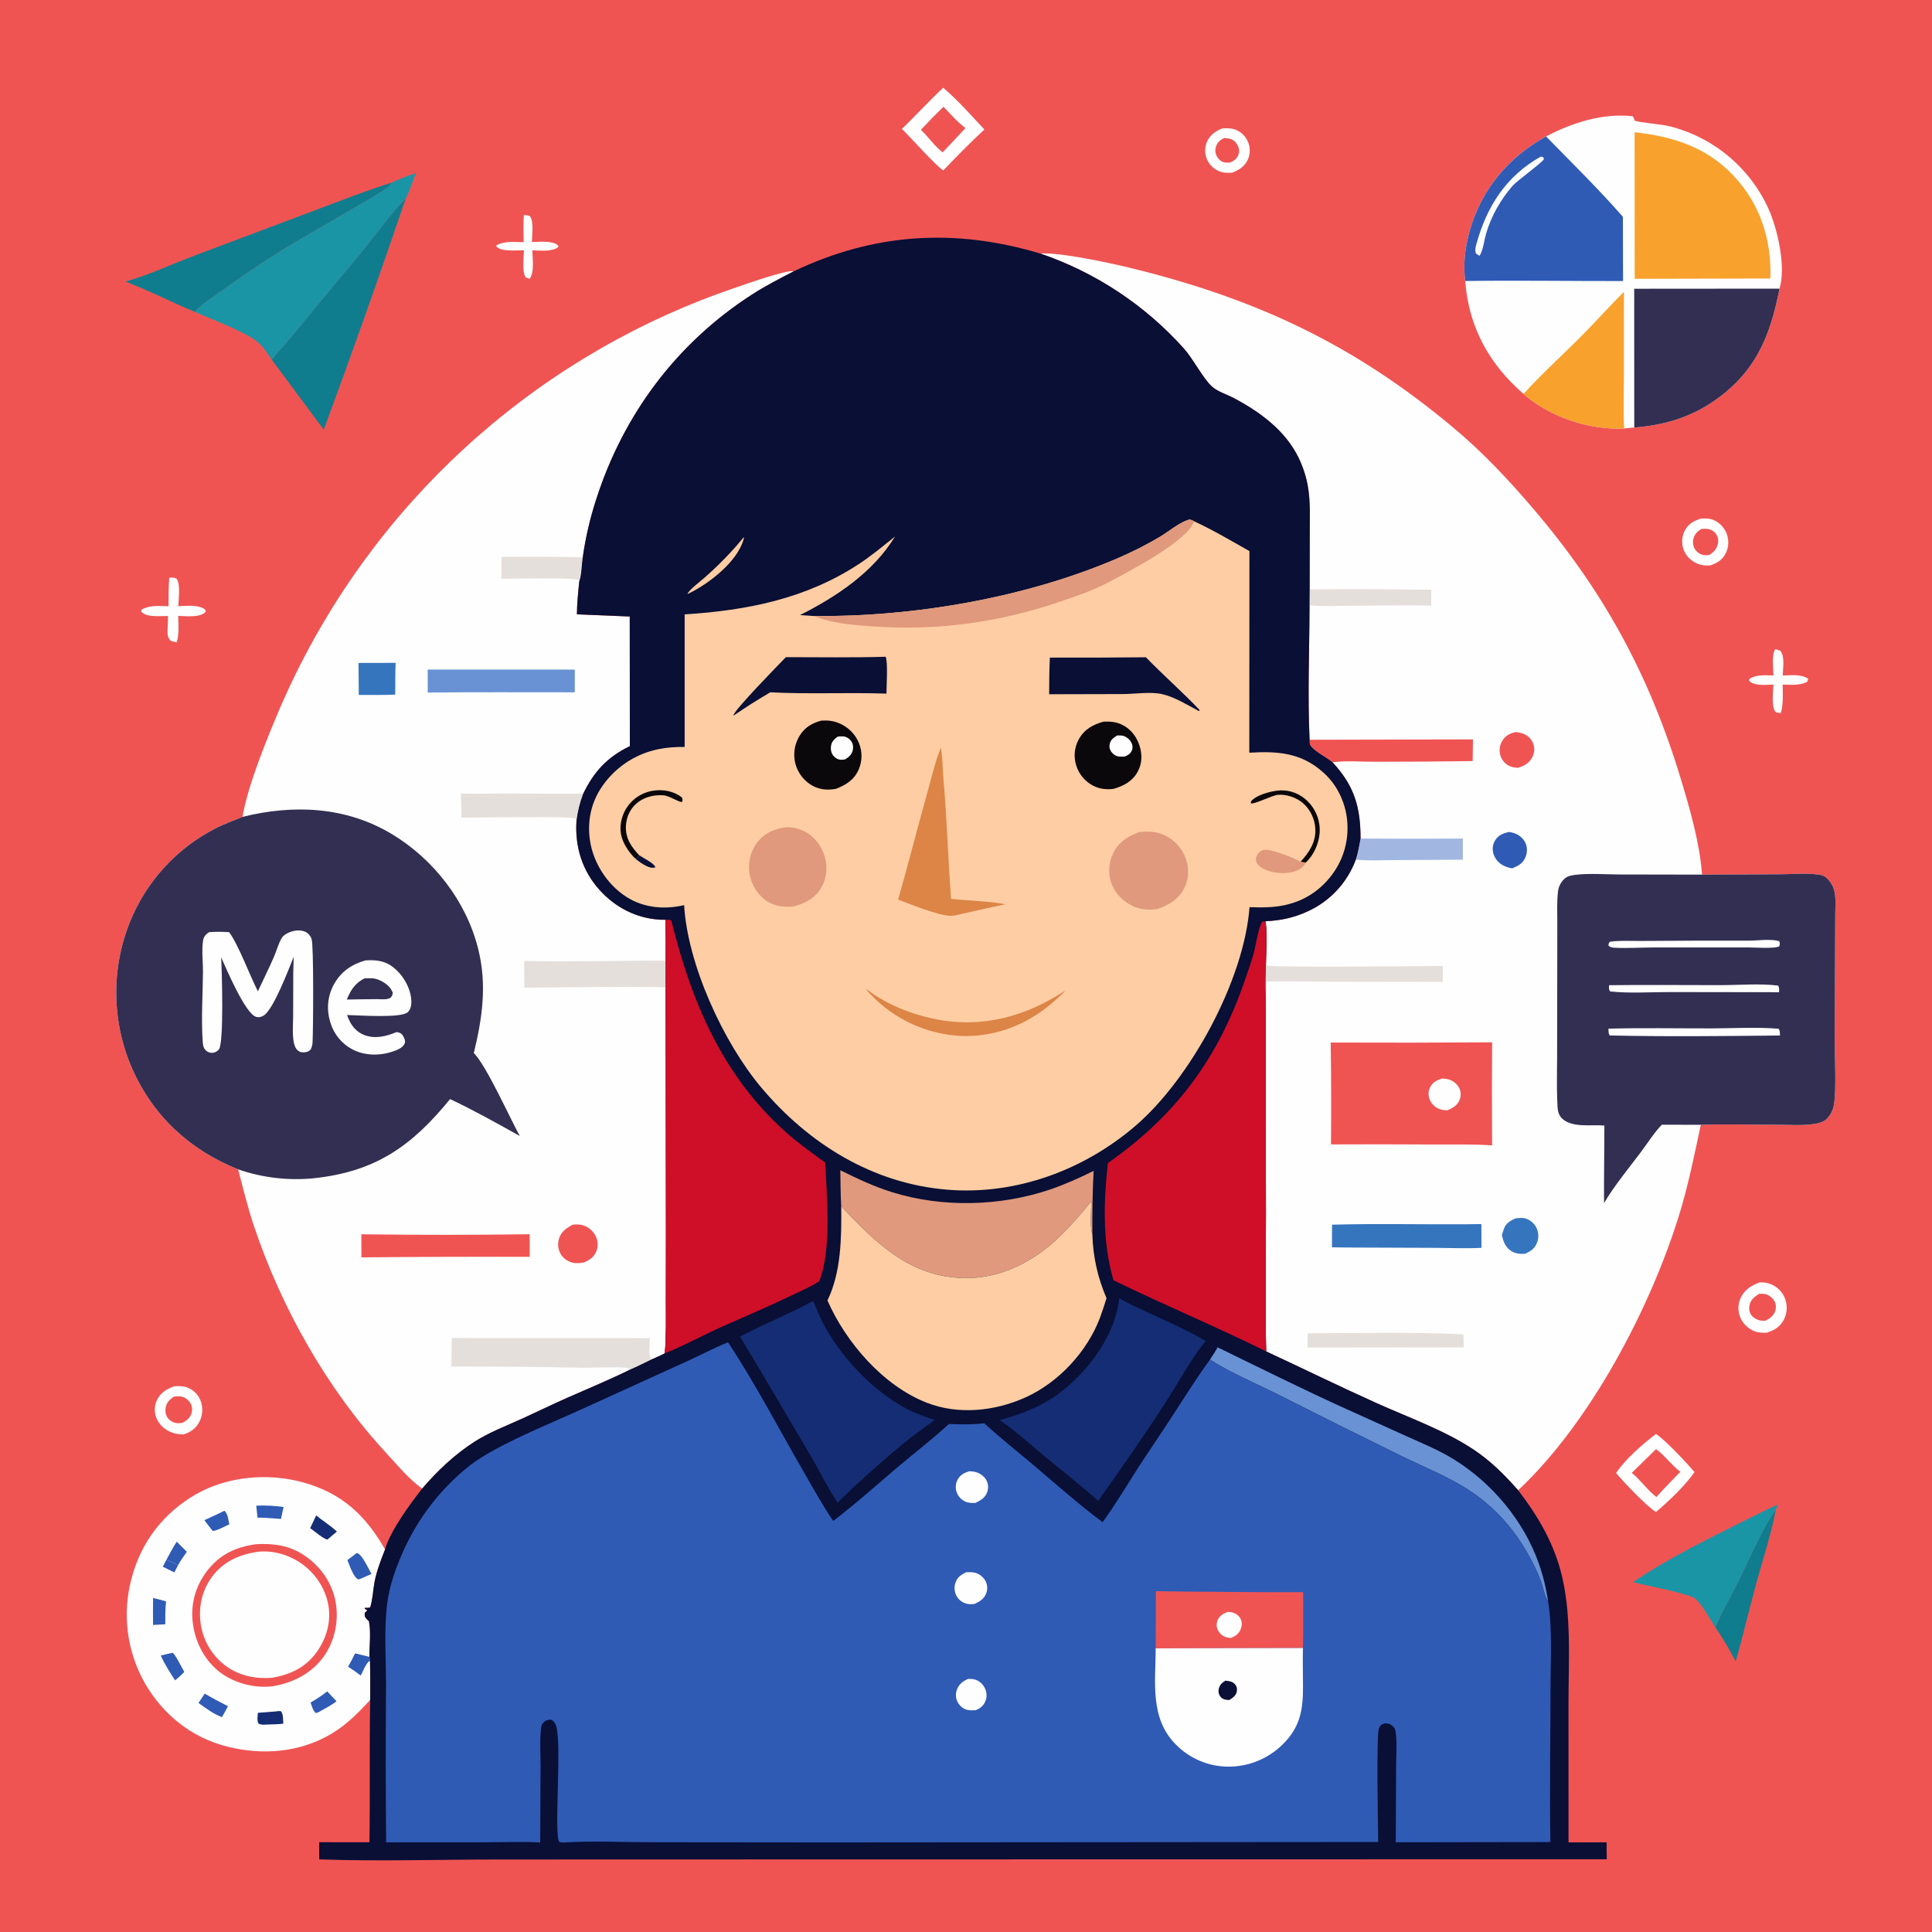 <?xml version="1.0" encoding="utf-8" ?>
<svg xmlns="http://www.w3.org/2000/svg" xmlns:xlink="http://www.w3.org/1999/xlink" width="1023" height="1023">
	<path fill="#EF5453" d="M0 0L1024 0L1024 1024L0 1024L0 0Z"/>
	<path fill="#FEFEFE" d="M277.394 113.878C278.6 113.941 279.581 113.929 280.656 114.557C282.805 117.436 281.666 124.608 281.639 128.163C284.452 128.089 287.497 127.848 290.294 128.117C292.107 128.291 294.572 128.79 295.75 130.258L295.428 131.009C291.664 133.414 286.175 132.667 281.868 132.542C281.947 136.783 283.12 144.209 280.386 147.65L278.321 146.856C276.305 143.787 277.378 136.194 277.42 132.516C274.447 132.57 271.23 132.816 268.28 132.5C266.225 132.279 264.074 131.957 262.715 130.338L263.101 129.782C267.322 127.51 272.633 128.14 277.284 128.264C277.22 123.477 277.026 118.655 277.394 113.878Z"/>
	<path fill="#FEFEFE" d="M940.016 343.751C940.968 343.927 941.792 344.239 942.691 344.594C945.22 347.644 944.041 353.919 943.964 357.705C948.285 357.574 953.799 356.785 957.488 359.465L956.924 360.93L957.085 360.939C953.03 363.126 948.384 362.57 943.931 362.471C943.993 367.481 944.338 372.628 942.983 377.501C941.781 377.522 941.132 377.541 940.084 376.918C937.802 373.798 938.968 366.266 939.034 362.489C936.323 362.545 933.183 362.894 930.518 362.421C928.855 362.126 927.098 361.673 926.052 360.274L926.562 359.286C930.504 357.063 934.697 357.586 939.058 357.666C938.983 354.049 937.994 346.583 940.016 343.751Z"/>
	<path fill="#FEFEFE" d="M89.62 305.922C91.238 305.854 92.031 305.66 93.496 306.4C95.755 309.874 94.494 316.908 94.427 320.97C98.433 320.882 103.799 320.157 107.454 322.032C108.472 322.554 108.589 322.738 108.958 323.75C108.868 323.874 108.794 324.01 108.69 324.122C105.847 327.154 98.237 326.222 94.367 326.113C94.444 330.601 94.923 335.701 93.594 340.037C92.325 339.865 91.366 339.754 90.207 339.167C88.87 337.522 88.6 335.883 88.727 333.788C88.881 331.248 88.913 328.715 88.957 326.172C85.999 326.199 82.771 326.426 79.841 326.062C77.915 325.823 75.889 325.175 74.665 323.666L75.145 322.681C79.58 320.312 84.388 320.899 89.243 321.011C89.268 315.981 89.21 310.939 89.62 305.922Z"/>
	<path fill="#FEFEFE" d="M647.103 68.033C649.4 67.854 651.817 67.782 654.015 68.59Q654.562 68.794 655.087 69.051Q655.611 69.308 656.108 69.616Q656.605 69.923 657.069 70.277Q657.534 70.632 657.961 71.03Q658.388 71.428 658.774 71.867Q659.161 72.305 659.502 72.779Q659.843 73.253 660.136 73.758Q660.43 74.263 660.672 74.795Q660.927 75.355 661.123 75.939Q661.319 76.523 661.453 77.124Q661.588 77.725 661.66 78.337Q661.731 78.948 661.739 79.564Q661.747 80.18 661.691 80.793Q661.635 81.406 661.516 82.011Q661.397 82.615 661.217 83.204Q661.036 83.792 660.795 84.359C659.156 88.143 656.091 90.006 652.406 91.447C650.55 91.547 648.637 91.609 646.83 91.095Q646.229 90.926 645.649 90.696Q645.069 90.465 644.516 90.176Q643.963 89.887 643.443 89.541Q642.923 89.196 642.442 88.798Q641.961 88.4 641.524 87.955Q641.087 87.509 640.698 87.021Q640.31 86.532 639.974 86.006Q639.639 85.479 639.36 84.921Q639.088 84.376 638.875 83.805Q638.661 83.234 638.508 82.644Q638.355 82.054 638.265 81.451Q638.175 80.849 638.148 80.24Q638.121 79.631 638.157 79.023Q638.194 78.414 638.294 77.813Q638.393 77.212 638.555 76.624Q638.718 76.037 638.94 75.47C640.468 71.639 643.4 69.537 647.103 68.033Z"/>
	<path fill="#EF5453" d="M648.279 73.064C649.555 73.15 650.969 73.304 652.16 73.81C653.691 74.459 655.011 76.024 655.634 77.536C656.284 79.111 656.277 80.713 655.606 82.279C654.72 84.342 653.229 85.234 651.249 86.099C650.126 86.105 648.88 86.168 647.796 85.845C646.279 85.394 645.126 84.178 644.377 82.832C643.445 81.158 643.298 79.286 643.916 77.48C644.69 75.216 646.17 74.029 648.279 73.064Z"/>
	<path fill="#FEFEFE" d="M900.732 274.58C903.203 274.476 905.349 274.443 907.642 275.482Q908.221 275.747 908.77 276.068Q909.319 276.389 909.834 276.763Q910.349 277.136 910.824 277.56Q911.299 277.983 911.729 278.451Q912.16 278.92 912.542 279.429Q912.924 279.938 913.253 280.482Q913.583 281.026 913.856 281.601Q914.13 282.175 914.345 282.774Q914.567 283.387 914.727 284.019Q914.887 284.65 914.984 285.295Q915.08 285.94 915.111 286.591Q915.143 287.242 915.109 287.893Q915.076 288.544 914.977 289.188Q914.879 289.833 914.717 290.464Q914.555 291.095 914.33 291.707Q914.106 292.319 913.822 292.906C912.023 296.54 909.067 298.296 905.32 299.447C902.925 299.5 900.905 299.341 898.677 298.394C895.435 297.017 892.761 294.452 891.52 291.122C890.331 287.932 890.469 284.231 891.992 281.177C893.871 277.409 896.863 275.778 900.732 274.58Z"/>
	<path fill="#EF5453" d="M900.937 280.067C901.874 280.021 902.833 279.964 903.769 280.035C905.651 280.179 907.391 281.062 908.532 282.574C909.723 284.151 910.044 286.06 909.617 287.972C908.975 290.842 907.394 292.409 904.971 293.91C903.906 293.957 902.742 294.057 901.694 293.835C899.997 293.475 898.337 292.169 897.438 290.704C896.422 289.046 896.21 287.077 896.684 285.208C897.329 282.664 898.79 281.416 900.937 280.067Z"/>
	<path fill="#FEFEFE" d="M92.291 734.051C94.951 733.835 97.619 733.883 100.063 735.059Q100.633 735.326 101.172 735.652Q101.711 735.977 102.214 736.356Q102.716 736.735 103.177 737.164Q103.637 737.594 104.05 738.069Q104.464 738.543 104.826 739.058Q105.188 739.573 105.494 740.123Q105.801 740.673 106.049 741.252Q106.297 741.831 106.483 742.432Q106.682 743.074 106.818 743.731Q106.954 744.389 107.026 745.057Q107.097 745.725 107.104 746.397Q107.11 747.068 107.052 747.737Q106.993 748.406 106.87 749.067Q106.746 749.727 106.56 750.372Q106.373 751.018 106.125 751.642Q105.877 752.266 105.569 752.863C103.716 756.435 100.903 758.357 97.158 759.558C94.806 759.464 92.709 759.255 90.51 758.337C87.044 756.891 84.137 754.198 82.757 750.671Q82.531 750.097 82.368 749.502Q82.205 748.908 82.105 748.299Q82.005 747.691 81.97 747.075Q81.934 746.46 81.965 745.844Q81.994 745.228 82.089 744.619Q82.184 744.009 82.342 743.413Q82.501 742.817 82.721 742.241Q82.941 741.666 83.221 741.116C85.151 737.329 88.405 735.394 92.291 734.051Z"/>
	<path fill="#EF5453" d="M91.934 739.535C93.292 739.427 94.823 739.21 96.161 739.5C97.975 739.893 99.714 741.196 100.704 742.747C101.766 744.408 101.955 746.399 101.417 748.275C100.663 750.901 98.881 752.047 96.647 753.393C95.749 753.512 94.851 753.65 93.942 753.582C92.035 753.44 90.146 752.483 88.961 750.97C87.729 749.398 87.391 747.347 87.714 745.404C88.175 742.624 89.798 741.186 91.934 739.535Z"/>
	<path fill="#FEFEFE" d="M931.793 679.03C933.892 678.897 935.824 679.217 937.769 680.025C941.287 681.485 943.955 684.223 945.25 687.815Q945.488 688.472 945.658 689.149Q945.829 689.827 945.929 690.518Q946.03 691.21 946.059 691.908Q946.089 692.606 946.048 693.303Q946.006 694.001 945.894 694.69Q945.782 695.38 945.601 696.055Q945.419 696.729 945.17 697.382Q944.92 698.035 944.606 698.659C942.551 702.648 939.674 704.276 935.556 705.664C933.294 705.734 931.035 705.738 928.912 704.862C925.352 703.393 922.549 700.574 921.252 696.935Q921.032 696.327 920.875 695.7Q920.719 695.073 920.626 694.434Q920.533 693.794 920.506 693.148Q920.478 692.503 920.516 691.857Q920.555 691.212 920.658 690.574Q920.761 689.936 920.929 689.312Q921.096 688.688 921.326 688.084Q921.555 687.48 921.845 686.902C923.957 682.679 927.511 680.587 931.793 679.03Z"/>
	<path fill="#EF5453" d="M931.505 685.054C932.487 685.054 933.519 685.018 934.488 685.191C936.467 685.544 938.57 687.144 939.544 688.881C940.458 690.511 940.558 692.506 939.966 694.262C939.095 696.848 937.168 698.057 934.882 699.3C934.101 699.341 933.286 699.383 932.51 699.273C930.595 699 928.492 697.908 927.336 696.335C926.208 694.801 925.994 692.906 926.372 691.073C926.983 688.109 929.09 686.589 931.505 685.054Z"/>
	<path fill="#0F7D8E" d="M908.249 861.539C911.677 853.512 916.262 845.88 920.146 838.052C925.271 827.724 933.699 808.103 940.253 799.461C937.829 812.537 933.466 825.563 929.947 838.392C926.178 852.135 922.991 866.083 919.03 879.762C915.834 873.432 912.19 867.432 908.249 861.539Z"/>
	<path fill="#FEFEFE" d="M876.836 759.298C881.778 762.424 893.094 774.603 897.273 779.474C891.874 787.08 883.948 794.543 876.874 800.599C872.34 798.066 859.295 784.327 855.73 779.972C860.743 772.5 869.69 764.753 876.836 759.298Z"/>
	<path fill="#EF5453" d="M876.862 767.328C880.436 769.559 885.323 776.053 889.747 779.332C885.439 783.704 881.186 788.085 877.105 792.672C872.595 789.416 868.768 783.653 864.019 779.897L876.862 767.328Z"/>
	<path fill="#FEFEFE" d="M499.434 46.462C507.178 53.011 514.282 61.178 521.241 68.572C513.688 75.528 506.62 82.823 499.493 90.206C496.245 88.551 481.575 72.111 477.55 68.247C485.017 61.159 491.878 53.464 499.434 46.462Z"/>
	<path fill="#EF5453" d="M499.608 56.529C503.314 60.469 506.892 64.523 511.212 67.806C507.267 72.161 503.164 76.393 499.141 80.677C495.061 77.578 491.416 72.36 487.609 68.728C491.529 64.566 495.473 60.479 499.608 56.529Z"/>
	<path fill="#1A95A6" d="M864.737 837.787C874.411 831.079 885.175 825.062 895.548 819.487C899.7 817.256 940.539 796.515 941.33 796.753L940.253 799.461C933.699 808.103 925.271 827.724 920.146 838.052C916.262 845.88 911.677 853.512 908.249 861.539C904.875 856.68 902.046 850.609 897.744 846.546C895.011 843.967 870.307 839.214 864.737 837.787Z"/>
	<path fill="#0F7D8E" d="M66.438 149.091C78.846 145.65 90.336 140.105 102.355 135.59L166.883 111.323C180.284 106.305 193.658 101.023 207.31 96.718C206.57 98.365 205.906 98.825 204.412 99.861C199.407 103.333 193.906 106.307 188.654 109.394Q174.317 117.856 159.887 126.159C145.917 134.271 132.07 143.435 118.968 152.884C113.83 156.59 107.414 160.44 103.129 165.117C90.796 160.023 78.92 153.812 66.438 149.091Z"/>
	<path fill="#0F7D8E" d="M143.854 190.421C146.922 186.567 150.48 182.966 153.639 179.14Q172.283 156.269 191.279 133.688C195.584 128.489 211.069 107.869 214.762 105.33Q193.908 166.711 171.436 227.519L143.854 190.421Z"/>
	<path fill="#1A95A6" d="M207.31 96.718C211.517 94.865 215.838 93.026 220.24 91.693C218.398 96.121 216.919 101.079 214.762 105.33C211.069 107.869 195.584 128.489 191.279 133.688Q172.283 156.269 153.639 179.14C150.48 182.966 146.922 186.567 143.854 190.421C141.62 187.115 139.572 183.812 136.522 181.189C130.297 175.836 111.583 168.87 103.129 165.117C107.414 160.44 113.83 156.59 118.968 152.884C132.07 143.435 145.917 134.271 159.887 126.159Q174.317 117.856 188.654 109.394C193.906 106.307 199.407 103.333 204.412 99.861C205.906 98.825 206.57 98.365 207.31 96.718Z"/>
	<path fill="#FEFEFE" d="M196.012 900.126C189.755 906.89 183.549 913.248 175.562 917.999C158.683 928.039 138.961 929.549 120.181 924.791C101.502 920.058 86.579 908.133 76.91 891.585Q76.003 890.008 75.174 888.389Q74.346 886.769 73.599 885.111Q72.852 883.452 72.188 881.759Q71.523 880.065 70.944 878.341Q70.364 876.617 69.871 874.866Q69.377 873.115 68.971 871.342Q68.564 869.569 68.246 867.778Q67.928 865.987 67.699 864.182Q67.47 862.377 67.331 860.564Q67.192 858.75 67.142 856.932Q67.092 855.113 67.133 853.295Q67.173 851.476 67.304 849.662Q67.434 847.847 67.654 846.041Q67.874 844.236 68.184 842.443Q68.493 840.65 68.89 838.875Q69.288 837.1 69.772 835.347C74.835 816.315 86.724 801.006 103.811 791.201C120.437 781.659 142.031 779.846 160.383 784.892C180.982 790.556 193.574 802.349 203.889 820.432C201.655 826.159 199.431 831.753 198.294 837.823C197.484 842.149 197.359 846.931 196.029 851.108C195.03 851.402 194.272 851.409 193.236 851.358L193.071 851.847L194.472 852.605C194.073 853.242 193.782 853.462 193.193 853.906C193.059 855.313 192.918 855.689 193.791 856.885C194.174 857.411 194.871 857.962 195.337 858.391C196.535 864.341 195.56 871.218 195.608 877.315C195.844 878.247 196.032 878.859 195.945 879.827Q196.108 889.976 196.012 900.126Z"/>
	<path fill="#2F5BB5" d="M86.217 829.589C86.801 828.365 87.466 827.167 88.093 825.963L94.373 828.63L92.304 832.589L86.217 829.589Z"/>
	<path fill="#2F5BB5" d="M93.569 816.309L98.933 821.684C97.371 823.953 95.669 826.198 94.373 828.63L88.093 825.963C89.819 822.669 91.59 819.459 93.569 816.309Z"/>
	<path fill="#2F5BB5" d="M188.033 875.455L195.608 877.315C195.844 878.247 196.032 878.859 195.945 879.827L195.529 879.531C193.794 880.793 192.091 885.18 191.014 887.22C188.841 885.528 186.648 883.992 184.317 882.524C185.657 880.22 186.835 877.834 188.033 875.455Z"/>
	<path fill="#2F5BB5" d="M173.275 895.588Q175.707 898.229 178.187 900.826C175.402 903.049 171.798 904.769 168.71 906.577C168.262 906.783 167.714 906.935 167.246 907.097C165.671 905.75 165.146 903.398 164.461 901.495C167.554 899.669 170.471 897.837 173.275 895.588Z"/>
	<path fill="#2F5BB5" d="M118.845 799.955C120.663 801.54 120.928 804.882 121.423 807.142C118.836 808.247 115.357 810.409 112.632 810.65C111.1 808.8 109.69 806.837 108.245 804.918C111.827 803.367 115.33 801.65 118.845 799.955Z"/>
	<path fill="#2F5BB5" d="M135.68 797.25Q142.948 796.93 150.149 797.969L148.787 804.262C144.597 804.047 140.581 803.552 136.353 803.585L135.68 797.25Z"/>
	<path fill="#142D74" d="M146.209 906.206C147.095 905.987 147.79 906.003 148.697 906.068C150.057 907.394 149.871 910.842 150.006 912.689C147.137 913.052 144.152 913.04 141.258 913.156C139.698 913.239 138.434 913.394 136.97 912.717C135.924 911.142 136.442 908.757 136.566 906.942L146.209 906.206Z"/>
	<path fill="#2F5BB5" d="M81.064 846.162C83.384 846.598 85.685 847.343 87.964 847.967C87.428 851.953 87.544 856.036 87.518 860.054L81.032 860.423C80.946 855.673 81.036 850.913 81.064 846.162Z"/>
	<path fill="#142D74" d="M167.42 802.412C171.015 805.399 174.945 807.724 178.391 810.961L173.761 814.881L173.518 815.153C171.699 815.323 166.213 810.496 164.237 809.166L167.42 802.412Z"/>
	<path fill="#2F5BB5" d="M91.444 875.148C92.949 876.193 96.398 883.253 97.591 885.3C96.026 886.916 94.465 888.367 92.684 889.743C89.983 885.515 87.142 881.184 85.118 876.587L91.444 875.148Z"/>
	<path fill="#2F5BB5" d="M108.415 896.765C112.406 899.18 116.582 901.283 120.713 903.447C119.704 905.392 118.616 907.299 117.558 909.218C113.1 907.627 108.9 904.488 105.109 901.723L108.415 896.765Z"/>
	<path fill="#2F5BB5" d="M188.866 822.341C189.013 822.373 189.166 822.387 189.307 822.437C191.86 823.337 195.298 830.902 196.704 833.432L190.828 835.988L189.729 836.319C187.08 835.172 185.113 828.785 183.942 826.079L188.866 822.341Z"/>
	<path fill="#EF5453" d="M135.552 817.674C144.777 817.125 153.269 818.3 161.094 823.553C169.656 829.301 175.843 838.005 177.702 848.205C179.511 858.129 177.331 868.847 171.46 877.095C165.094 886.039 155.164 891.084 144.507 892.856C135.288 894.074 124.572 891.414 117.078 885.911C108.667 879.735 103.598 870.188 102.161 859.94C100.748 849.86 103.366 840.059 109.531 831.963C116.2 823.206 124.816 819.103 135.552 817.674Z"/>
	<path fill="#FEFEFE" d="M136.449 821.675C144.266 820.784 152.616 823.151 159.083 827.548C166.734 832.751 172.25 840.773 173.862 849.925C175.394 858.626 172.929 867.372 167.879 874.517C161.983 882.857 153.954 886.644 144.119 888.389C135.688 889.058 127.157 887.468 120.165 882.527Q119.478 882.043 118.816 881.525Q118.155 881.007 117.519 880.456Q116.884 879.906 116.278 879.324Q115.671 878.743 115.094 878.131Q114.517 877.52 113.972 876.881Q113.426 876.242 112.913 875.576Q112.401 874.91 111.922 874.219Q111.443 873.529 110.999 872.815Q110.555 872.101 110.148 871.366Q109.74 870.631 109.37 869.877Q109 869.122 108.668 868.35Q108.336 867.578 108.043 866.79Q107.75 866.003 107.497 865.201Q107.244 864.4 107.031 863.587Q106.819 862.774 106.647 861.951Q106.475 861.128 106.345 860.298C104.915 851.236 106.826 842.327 112.289 834.9C118.245 826.804 126.763 823.142 136.449 821.675Z"/>
	<path fill="#FEFEFE" d="M818.639 72.233C832.524 64.991 848.608 59.782 864.504 61.544C865.08 62.323 865.297 62.973 865.56 63.9C868.276 64.92 879.542 65.728 884.012 66.849Q885.081 67.117 886.142 67.414Q887.203 67.712 888.256 68.039Q889.308 68.367 890.351 68.724Q891.394 69.08 892.426 69.466Q893.459 69.852 894.48 70.267Q895.501 70.682 896.51 71.125Q897.519 71.568 898.516 72.04Q899.512 72.511 900.495 73.01Q901.477 73.51 902.445 74.036Q903.414 74.563 904.367 75.116Q905.32 75.67 906.257 76.25Q907.194 76.83 908.115 77.436Q909.035 78.042 909.938 78.674Q910.841 79.306 911.727 79.963Q912.612 80.62 913.478 81.301Q914.344 81.983 915.191 82.688Q916.038 83.394 916.864 84.123Q917.691 84.852 918.497 85.603Q919.303 86.355 920.087 87.13Q920.872 87.904 921.634 88.7Q922.396 89.496 923.136 90.313Q923.876 91.13 924.592 91.967Q925.309 92.805 926.002 93.662Q926.694 94.519 927.363 95.396Q928.031 96.272 928.675 97.167Q929.318 98.062 929.937 98.974Q930.555 99.887 931.147 100.816Q931.739 101.746 932.305 102.691Q932.871 103.637 933.41 104.598Q933.95 105.56 934.462 106.536Q934.974 107.512 935.458 108.502Q935.943 109.492 936.399 110.495C941.255 121.25 945.791 141.337 942.257 152.837C937.208 178.688 929.253 197.794 906.469 213.052C894.022 221.388 880.172 225.264 865.344 226.374L859.995 226.84C859.847 226.849 859.699 226.859 859.551 226.866C841.479 227.738 820.263 220.619 806.724 208.578C788.352 192.654 777.652 173.022 775.842 148.793C774.64 140 775.84 130.497 778.274 122.019C784.599 99.998 798.776 83.336 818.639 72.233Z"/>
	<path fill="#F8A12C" d="M806.724 208.578C816.039 198.283 826.302 189.001 836.119 179.201C844.207 171.127 851.814 162.59 859.874 154.515L859.856 200.547C859.841 209.216 859.447 218.194 859.995 226.84C859.847 226.849 859.699 226.859 859.551 226.866C841.479 227.738 820.263 220.619 806.724 208.578Z"/>
	<path fill="#332F52" d="M865.317 152.897L942.257 152.837C937.208 178.688 929.253 197.794 906.469 213.052C894.022 221.388 880.172 225.264 865.344 226.374L865.317 152.897Z"/>
	<path fill="#F8A12C" d="M865.542 70.012C885.596 72.259 903.446 77.75 917.706 92.838C932.149 108.119 938.032 126.709 937.445 147.457L865.58 147.623L865.542 70.012Z"/>
	<path fill="#2F5BB5" d="M775.842 148.793C774.64 140 775.84 130.497 778.274 122.019C784.599 99.998 798.776 83.336 818.639 72.233C832.305 86.241 846.436 100.071 859.33 114.794L859.413 148.817C831.576 148.859 803.664 148.407 775.842 148.793Z"/>
	<path fill="#FEFEFE" d="M815.92 82.897L817.128 83.225C817.236 83.58 817.505 83.922 817.453 84.29C817.28 85.515 803.108 95.887 801.038 98.252C794.619 105.58 789.478 114.601 786.812 123.992C785.859 127.349 785.433 131.582 783.883 134.666C783.743 134.943 783.595 135.215 783.451 135.489L781.6 134.312C780.892 132.728 781.218 131.158 781.663 129.541C787.204 109.404 797.375 93.272 815.92 82.897Z"/>
	<path fill="#FEFEFE" d="M128.417 432.539C131.21 415.705 141.71 390.179 148.621 374.051Q150.597 369.5 152.685 364.998Q154.772 360.496 156.97 356.047Q159.167 351.598 161.473 347.205Q163.779 342.811 166.192 338.475Q168.605 334.139 171.124 329.864Q173.642 325.589 176.265 321.377Q178.888 317.164 181.614 313.018Q184.339 308.871 187.166 304.793Q189.992 300.715 192.918 296.707Q195.844 292.699 198.867 288.765Q201.89 284.83 205.009 280.971Q208.128 277.111 211.341 273.33Q214.554 269.548 217.858 265.847Q221.163 262.145 224.557 258.526Q227.952 254.906 231.434 251.371Q234.916 247.836 238.484 244.388Q242.052 240.94 245.704 237.58Q249.355 234.22 253.088 230.951Q256.821 227.682 260.633 224.505Q264.445 221.329 268.334 218.247Q272.223 215.165 276.187 212.18Q280.15 209.194 284.185 206.307Q288.221 203.419 292.326 200.632Q296.431 197.844 300.603 195.158Q304.776 192.473 309.013 189.89Q313.25 187.307 317.549 184.83Q321.848 182.352 326.207 179.98Q330.565 177.609 334.981 175.345Q339.396 173.081 343.866 170.926Q348.336 168.771 352.857 166.727Q357.379 164.683 361.949 162.75Q366.519 160.817 371.135 158.997C377.104 156.614 416.536 142.107 420.221 143.69C412.738 147.544 405.32 151.367 398.234 155.926C358.331 181.603 329.99 219.583 315.616 264.635Q313.195 272.081 311.433 279.709Q309.67 287.337 308.58 295.09C307.967 298.939 308.012 304.351 306.727 307.854C306.123 313.688 305.535 319.431 305.466 325.301L333.446 326.441L333.506 395.086C321.609 400.846 314.552 408.472 308.817 420.258Q307.462 423.81 306.56 427.503Q305.659 431.195 305.225 434.972C304.419 448.338 308.245 460.863 317.218 470.962C325.616 480.416 336.897 486.283 349.569 486.98Q350.957 487.053 352.346 487.034Q352.62 497.858 352.484 508.684L352.477 522.94L352.629 652.562L352.587 689.048C352.594 698.213 352.821 707.467 352.017 716.606C349.655 717.734 347.309 718.894 344.88 719.871C341.123 721.728 337.38 723.591 333.532 725.253C322.623 730.634 311.407 735.237 300.29 740.153C292.403 743.641 284.654 747.443 276.807 751.019C268.184 754.948 259.037 758.381 251.057 763.52C240.79 770.131 231.484 778.906 223.563 788.186C216.474 783.287 209.812 775.094 203.954 768.748C173.187 735.417 148.918 692.29 134.525 649.358C131.205 639.455 128.714 629.284 126.104 619.177C100.516 608.919 81.086 591.037 69.913 565.68Q69.421 564.551 68.956 563.411Q68.492 562.271 68.056 561.119Q67.62 559.968 67.213 558.806Q66.805 557.644 66.426 556.473Q66.047 555.302 65.697 554.121Q65.347 552.941 65.026 551.752Q64.705 550.564 64.413 549.368Q64.121 548.171 63.859 546.969Q63.596 545.766 63.364 544.557Q63.131 543.348 62.928 542.133Q62.725 540.919 62.552 539.7Q62.379 538.481 62.236 537.258Q62.093 536.035 61.98 534.809Q61.867 533.583 61.783 532.355Q61.701 531.126 61.648 529.896Q61.595 528.666 61.572 527.435Q61.55 526.204 61.558 524.973Q61.565 523.742 61.603 522.511Q61.641 521.281 61.709 520.052Q61.777 518.822 61.876 517.595Q61.974 516.368 62.102 515.143Q62.23 513.919 62.389 512.698Q62.547 511.477 62.736 510.26Q62.924 509.043 63.142 507.832Q63.36 506.62 63.608 505.414Q63.856 504.208 64.133 503.008Q64.41 501.809 64.717 500.616Q65.023 499.424 65.359 498.24Q65.695 497.055 66.06 495.879Q66.425 494.703 66.818 493.537Q67.212 492.37 67.634 491.214Q68.056 490.057 68.507 488.911Q69.303 486.891 70.19 484.909Q71.077 482.926 72.052 480.986Q73.028 479.046 74.09 477.152Q75.153 475.258 76.299 473.414Q77.446 471.57 78.675 469.779Q79.904 467.989 81.213 466.256Q82.521 464.523 83.907 462.851Q85.292 461.179 86.752 459.571Q88.212 457.963 89.743 456.423Q91.274 454.883 92.873 453.413Q94.472 451.944 96.135 450.548Q97.799 449.153 99.524 447.834Q101.249 446.515 103.032 445.275Q104.815 444.035 106.652 442.877Q108.49 441.72 110.377 440.646Q112.265 439.572 114.199 438.585C118.755 436.231 123.711 434.579 128.417 432.539Z"/>
	<path fill="#3575BE" d="M189.837 351.028L209.485 350.986C209.255 356.578 209.306 362.192 209.27 367.789C202.877 368.109 196.381 367.927 189.975 367.967L189.837 351.028Z"/>
	<path fill="#EF5453" d="M303.167 648.497C305.009 648.252 307.096 648.253 308.874 648.838C311.72 649.775 314.252 651.965 315.502 654.7C316.639 657.189 316.802 660.06 315.755 662.608C314.473 665.729 312.089 667.289 309.071 668.496C306.95 668.851 304.842 669.079 302.741 668.461C300.219 667.72 297.981 666.046 296.723 663.721Q296.488 663.279 296.297 662.816Q296.106 662.353 295.961 661.873Q295.817 661.393 295.72 660.902Q295.623 660.411 295.575 659.912Q295.527 659.414 295.528 658.913Q295.529 658.412 295.579 657.913Q295.629 657.415 295.727 656.924Q295.826 656.433 295.972 655.954C297.143 652.125 299.842 650.346 303.167 648.497Z"/>
	<path fill="#E4DFDB" d="M265.592 294.889Q287.088 294.66 308.58 295.09C307.967 298.939 308.012 304.351 306.727 307.854L306.464 307.182C304.116 305.656 271.037 306.471 265.511 306.468L265.592 294.889Z"/>
	<path fill="#E4DFDB" d="M244.022 420.205C251.921 420.447 259.882 420.167 267.787 420.164Q288.302 420.346 308.817 420.258Q307.462 423.81 306.56 427.503Q305.659 431.195 305.225 434.972L304.687 433.358C301.017 432.092 252.348 432.959 244.352 432.966C244.35 428.713 244.16 424.456 244.022 420.205Z"/>
	<path fill="#6992D4" d="M226.458 354.521L304.365 354.547L304.356 366.581C278.4 366.625 252.437 366.4 226.483 366.711L226.458 354.521Z"/>
	<path fill="#EF5453" d="M191.346 653.564Q235.914 654.141 280.481 653.542L280.48 665.51Q235.919 665.357 191.36 665.779L191.346 653.564Z"/>
	<path fill="#E4DFDB" d="M277.587 508.807C302.519 509.41 327.539 508.577 352.484 508.684L352.477 522.94C350.128 522.053 284.323 522.971 277.639 522.968L277.587 508.807Z"/>
	<path fill="#E4DFDB" d="M239.236 708.496L344.15 708.562C344.06 711.333 343.123 717.751 344.88 719.871C341.123 721.728 337.38 723.591 333.532 725.253C332.708 724.461 332.499 724.355 331.293 724.214C325.955 723.588 314.586 724.326 308.28 724.22Q273.637 723.531 238.987 723.571L239.236 708.496Z"/>
	<path fill="#332F52" d="M128.417 432.539C155.316 425.868 183.037 427.023 207.292 441.53C229.603 454.875 247 477.299 253.257 502.676C257.926 521.617 255.383 539.023 250.888 557.623C257.283 563.73 269.946 591.911 275.22 601.512C263.139 594.765 250.835 587.877 238.324 581.967C217.998 606.904 198.8 620.449 166 623.908Q163.481 624.153 160.952 624.262Q158.424 624.371 155.893 624.345Q153.362 624.318 150.836 624.155Q148.31 623.993 145.797 623.695Q143.283 623.397 140.79 622.964Q138.296 622.531 135.829 621.966Q133.362 621.4 130.929 620.702Q128.496 620.004 126.104 619.177C100.516 608.919 81.086 591.037 69.913 565.68Q69.421 564.551 68.956 563.411Q68.492 562.271 68.056 561.119Q67.62 559.968 67.213 558.806Q66.805 557.644 66.426 556.473Q66.047 555.302 65.697 554.121Q65.347 552.941 65.026 551.752Q64.705 550.564 64.413 549.368Q64.121 548.171 63.859 546.969Q63.596 545.766 63.364 544.557Q63.131 543.348 62.928 542.133Q62.725 540.919 62.552 539.7Q62.379 538.481 62.236 537.258Q62.093 536.035 61.98 534.809Q61.867 533.583 61.783 532.355Q61.701 531.126 61.648 529.896Q61.595 528.666 61.572 527.435Q61.55 526.204 61.558 524.973Q61.565 523.742 61.603 522.511Q61.641 521.281 61.709 520.052Q61.777 518.822 61.876 517.595Q61.974 516.368 62.102 515.143Q62.23 513.919 62.389 512.698Q62.547 511.477 62.736 510.26Q62.924 509.043 63.142 507.832Q63.36 506.62 63.608 505.414Q63.856 504.208 64.133 503.008Q64.41 501.809 64.717 500.616Q65.023 499.424 65.359 498.24Q65.695 497.055 66.06 495.879Q66.425 494.703 66.818 493.537Q67.212 492.37 67.634 491.214Q68.056 490.057 68.507 488.911Q69.303 486.891 70.19 484.909Q71.077 482.926 72.052 480.986Q73.028 479.046 74.09 477.152Q75.153 475.258 76.299 473.414Q77.446 471.57 78.675 469.779Q79.904 467.989 81.213 466.256Q82.521 464.523 83.907 462.851Q85.292 461.179 86.752 459.571Q88.212 457.963 89.743 456.423Q91.274 454.883 92.873 453.413Q94.472 451.944 96.135 450.548Q97.799 449.153 99.524 447.834Q101.249 446.515 103.032 445.275Q104.815 444.035 106.652 442.877Q108.49 441.72 110.377 440.646Q112.265 439.572 114.199 438.585C118.755 436.231 123.711 434.579 128.417 432.539Z"/>
	<path fill="#FEFEFE" d="M193.503 508.536L194.39 508.491C200.583 508.188 205.201 509.19 209.885 513.6C214.353 517.807 217.752 524.26 217.816 530.488C217.837 532.438 217.394 534.553 215.926 535.945C212.425 539.268 189.707 537.559 183.748 537.449Q184.059 538.254 184.379 539.056C186.04 543.141 188.672 546.427 192.888 548.056C198.582 550.256 204.561 548.746 209.956 546.501C210.519 546.55 211.271 546.723 211.779 546.947C213.039 547.502 213.67 548.811 214.15 550.022C214.545 551.02 214.627 551.989 214.086 552.939C212.889 555.042 209.992 556.083 207.816 556.823C201.145 559.092 193.116 559.042 186.799 555.756C181.08 552.78 176.986 547.871 175.026 541.733C172.819 534.822 173.289 527.669 176.798 521.262C180.51 514.485 186.229 510.606 193.503 508.536Z"/>
	<path fill="#332F52" d="M192.942 518.069C195.931 517.893 198.377 517.767 201.173 519.096C204.109 520.491 206.844 522.507 207.958 525.65C207.768 527.104 207.706 527.25 206.759 528.368C204.688 529.449 202.244 529.099 199.965 529.048C194.525 529.048 189.079 529.184 183.64 529.263C185.765 524.102 187.92 520.727 192.942 518.069Z"/>
	<path fill="#FEFEFE" d="M110.725 493.585C114.32 493.314 117.741 493.348 121.338 493.591C126.274 500.261 132.274 516.538 136.552 524.912C139.369 518.791 142.421 512.736 145.096 506.557C146.459 503.412 147.468 499.459 149.239 496.568C149.886 495.512 151.263 494.592 152.362 494.056C155.019 492.76 158.423 492.141 161.255 493.227C163.065 493.921 164.302 495.332 164.969 497.13C166.193 500.429 165.848 545.718 165.501 551.966C165.42 553.427 165.093 554.474 164.469 555.79C163.539 556.636 162.87 556.969 161.648 557.15C160.23 557.361 158.82 557.205 157.702 556.238C156.369 555.086 155.787 553.233 155.494 551.552C154.742 547.232 155.197 542.301 155.221 537.916L155.281 515.377L155.507 506.656C152.759 513.367 144.995 534.136 139.707 537.676C138.469 538.506 137.014 538.843 135.554 538.398C129.845 536.657 119.78 512.871 117.114 506.922C117.473 513.23 118.635 552.254 115.935 555.615C114.979 556.805 113.539 557.517 112.004 557.475C110.689 557.439 109.376 556.765 108.566 555.723C107.465 554.309 107.428 552.816 107.312 551.093C106.497 539.077 107.394 526.447 107.477 514.373C107.512 509.265 106.678 502.909 107.546 497.946C107.926 495.776 108.948 494.775 110.725 493.585Z"/>
	<path fill="#FEFEFE" d="M550.875 134.253C560.457 133.433 586.999 139.069 597.463 141.606C664.819 157.931 717.268 182.424 770.443 227.204C785.45 239.842 798.627 253.905 811.362 268.775C849.061 312.796 873.341 357.288 890.108 412.8C894.813 428.381 899.972 446.286 901.181 462.518C901.196 462.718 901.203 462.919 901.214 463.12L942.707 462.929C949.119 462.893 956.124 462.223 962.456 463.047C964.425 463.303 965.847 463.585 967.328 464.991C972.977 470.359 971.796 477.061 971.769 484.204L971.484 550.708C971.48 559.985 972.384 575.774 971.166 584.421C970.741 587.444 969.501 590.186 967.345 592.366C965.563 594.168 962.863 594.809 960.435 595.172C954.354 596.08 947.686 595.567 941.539 595.569C927.919 595.572 914.185 595.169 900.578 595.573C897.134 611.799 893.842 628.151 888.9 644.003C873.512 693.368 841.864 753.538 803.86 789.089C796.653 780.914 789.28 773.51 780.151 767.469C764.785 757.302 746.06 750.651 729.257 743.106C709.5 734.234 690.083 724.69 670.444 715.57C669.793 691.503 670.347 667.365 670.306 643.291L670.113 527.276C669.906 521.598 669.994 515.781 670.314 510.107C670.452 502.778 671.028 495.05 670.151 487.776C677.919 487.504 685.266 485.893 692.338 482.614Q693.436 482.118 694.508 481.569Q695.58 481.019 696.623 480.417Q697.666 479.815 698.678 479.162Q699.691 478.509 700.669 477.807Q701.648 477.104 702.59 476.354Q703.532 475.604 704.436 474.808Q705.341 474.012 706.204 473.172Q707.068 472.332 707.888 471.451Q708.709 470.569 709.485 469.648Q710.261 468.727 710.991 467.768Q711.72 466.809 712.401 465.816Q713.082 464.822 713.713 463.796Q714.343 462.77 714.923 461.714Q715.502 460.657 716.028 459.574Q716.554 458.49 717.025 457.382Q717.497 456.273 717.913 455.143C719.069 451.484 719.734 447.784 720.416 444.013C720.415 427.252 717.069 416.022 705.572 403.615C702.136 400.831 697.487 398.721 694.497 395.53C693.239 394.186 693.493 393.439 693.435 391.705C692.327 368.453 693.363 343.932 693.401 320.534L693.46 312.08L693.521 281.451C693.53 273.635 693.873 265.652 692.591 257.919Q691.894 253.841 690.628 249.903Q689.361 245.965 687.55 242.246C680.47 227.869 667.287 218.224 653.456 210.847C649.681 208.834 644.876 207.493 641.699 204.633C637.066 200.461 631.887 190.202 626.961 184.636Q625.039 182.487 623.049 180.4Q621.058 178.314 619.002 176.292Q616.947 174.271 614.827 172.316Q612.707 170.361 610.526 168.475Q608.345 166.589 606.105 164.774Q603.865 162.959 601.567 161.216Q599.27 159.474 596.918 157.806Q594.566 156.138 592.162 154.546Q589.758 152.954 587.304 151.439Q584.85 149.925 582.349 148.49Q579.848 147.056 577.302 145.702Q574.757 144.348 572.169 143.076Q569.581 141.804 566.954 140.615Q564.327 139.427 561.663 138.323Q559 137.22 556.302 136.202Q553.604 135.184 550.875 134.253Z"/>
	<path fill="#2F5BB5" d="M798.948 440.537C799.946 440.643 800.806 440.829 801.756 441.156C804.308 442.032 806.588 443.827 807.721 446.306C808.841 448.757 808.723 451.573 807.67 454.023C806.253 457.318 803.877 458.485 800.709 459.79C798.839 459.477 797.122 458.947 795.471 457.988Q795.036 457.732 794.627 457.436Q794.218 457.139 793.84 456.804Q793.462 456.47 793.118 456.1Q792.774 455.73 792.468 455.329Q792.161 454.928 791.895 454.499Q791.628 454.07 791.405 453.617Q791.181 453.164 791.003 452.692Q790.824 452.219 790.692 451.732Q790.58 451.313 790.51 450.885Q790.441 450.458 790.414 450.025Q790.388 449.592 790.405 449.159Q790.422 448.726 790.482 448.297Q790.542 447.868 790.645 447.447Q790.748 447.025 790.892 446.617Q791.037 446.208 791.221 445.816Q791.406 445.424 791.629 445.052C793.371 442.201 795.842 441.262 798.948 440.537Z"/>
	<path fill="#EF5453" d="M802.611 387.622C804.316 387.832 805.97 388.138 807.518 388.923Q807.912 389.121 808.285 389.357Q808.657 389.594 809.005 389.865Q809.352 390.137 809.671 390.442Q809.99 390.746 810.278 391.081Q810.566 391.415 810.819 391.777Q811.072 392.138 811.288 392.522Q811.504 392.907 811.682 393.311Q811.859 393.715 811.996 394.134C812.794 396.629 812.369 399.295 811.039 401.526C809.327 404.399 806.805 405.669 803.698 406.562C802.036 406.453 800.427 406.222 798.933 405.444Q798.519 405.226 798.129 404.966Q797.74 404.706 797.379 404.408Q797.018 404.11 796.69 403.776Q796.362 403.443 796.069 403.077Q795.777 402.712 795.523 402.318Q795.27 401.925 795.058 401.507Q794.847 401.09 794.679 400.653Q794.511 400.216 794.389 399.764Q794.263 399.294 794.184 398.813Q794.106 398.332 794.077 397.846Q794.047 397.36 794.067 396.874Q794.086 396.387 794.155 395.905Q794.223 395.423 794.339 394.95Q794.456 394.477 794.62 394.018Q794.783 393.56 794.992 393.12Q795.201 392.68 795.453 392.263C797.135 389.477 799.537 388.293 802.611 387.622Z"/>
	<path fill="#3575BE" d="M802.486 645.116C804.105 644.97 805.881 644.709 807.48 645.108C810.015 645.74 812.301 647.672 813.482 649.981Q813.708 650.423 813.888 650.886Q814.068 651.349 814.199 651.827Q814.331 652.306 814.413 652.796Q814.495 653.286 814.526 653.781Q814.558 654.276 814.539 654.773Q814.52 655.269 814.45 655.76Q814.381 656.252 814.261 656.734Q814.142 657.216 813.974 657.683C812.788 661.059 810.643 662.485 807.501 663.884C804.887 664.038 802.508 663.843 800.224 662.433C797.094 660.5 796.121 657.478 795.247 654.131C795.593 652.91 795.931 651.651 796.397 650.469C797.56 647.518 799.739 646.374 802.486 645.116Z"/>
	<path fill="#E4DFDB" d="M693.46 312.08Q725.691 311.799 757.919 312.271L757.791 320.643C743.218 320.353 728.647 320.721 714.074 320.774C707.273 320.799 700.156 321.193 693.401 320.534L693.46 312.08Z"/>
	<path fill="#E4DFDB" d="M692.409 705.97C719.845 705.93 747.505 705.205 774.904 706.55L775.053 713.424L692.363 713.525L692.409 705.97Z"/>
	<path fill="#A1B7E1" d="M720.416 444.013Q747.509 444.197 774.602 444.016L774.598 455.213L736.772 455.445C730.605 455.454 724.01 455.898 717.913 455.143C719.069 451.484 719.734 447.784 720.416 444.013Z"/>
	<path fill="#E4DFDB" d="M670.113 527.276C669.906 521.598 669.994 515.781 670.314 510.107L670.867 511.243C674.251 512.386 754.246 511.549 763.962 511.474L763.953 519.907L703.096 519.814C692.277 519.774 681.359 519.398 670.553 519.723C670.524 522.21 670.694 524.849 670.113 527.276Z"/>
	<path fill="#EF5453" d="M693.435 391.705L779.941 391.513L779.781 402.998Q754.588 403.333 729.393 403.376C721.723 403.408 713.144 402.67 705.572 403.615C702.136 400.831 697.487 398.721 694.497 395.53C693.239 394.186 693.493 393.439 693.435 391.705Z"/>
	<path fill="#3575BE" d="M775.577 648.256L784.41 648.14L784.437 660.738C776.525 661.155 768.406 660.776 760.474 660.744L714.441 660.565L705.282 660.471L705.325 648.482C728.672 647.823 752.206 648.393 775.577 648.256Z"/>
	<path fill="#EF5453" d="M704.613 552.03Q747.345 552.209 790.077 551.915Q789.903 579.202 790.069 606.488C779.657 605.745 769.031 606.058 758.588 606.007Q731.672 605.837 704.757 605.967Q705.011 578.998 704.613 552.03Z"/>
	<path fill="#FEFEFE" d="M763.689 571.072C764.833 571.169 766.027 571.246 767.131 571.576C769.515 572.287 771.716 574.083 772.76 576.354Q772.912 576.692 773.031 577.044Q773.15 577.395 773.234 577.756Q773.318 578.118 773.366 578.485Q773.415 578.853 773.428 579.224Q773.441 579.594 773.418 579.965Q773.395 580.335 773.336 580.701Q773.277 581.067 773.183 581.426Q773.089 581.785 772.961 582.133C771.805 585.219 769.38 586.652 766.501 587.897C764.604 587.925 762.709 587.658 761.042 586.707C758.96 585.521 757.328 583.595 756.702 581.262Q756.599 580.889 756.534 580.508Q756.469 580.127 756.442 579.741Q756.416 579.355 756.427 578.968Q756.439 578.581 756.49 578.198Q756.54 577.814 756.629 577.438Q756.718 577.061 756.843 576.695Q756.969 576.33 757.13 575.978Q757.292 575.627 757.488 575.293C758.906 572.845 761.075 571.826 763.689 571.072Z"/>
	<path fill="#332F52" d="M901.214 463.12L942.707 462.929C949.119 462.893 956.124 462.223 962.456 463.047C964.425 463.303 965.847 463.585 967.328 464.991C972.977 470.359 971.796 477.061 971.769 484.204L971.484 550.708C971.48 559.985 972.384 575.774 971.166 584.421C970.741 587.444 969.501 590.186 967.345 592.366C965.563 594.168 962.863 594.809 960.435 595.172C954.354 596.08 947.686 595.567 941.539 595.569C927.919 595.572 914.185 595.169 900.578 595.573L879.952 595.553C875.734 599.882 872.454 605.24 868.826 610.068C862.206 618.879 854.992 627.557 849.345 637.027C849.247 623.359 849.523 609.676 849.523 596.005C842.682 595.329 832.983 597.332 827.4 592.508C824.631 590.115 824.745 586.772 824.59 583.363C824.226 575.345 824.488 567.221 824.498 559.195L824.569 515.248L824.594 488.367C824.605 482.887 824.288 477.08 825.025 471.645C825.327 469.416 826.441 467.279 828.002 465.673C829.684 463.943 831.715 463.528 834.044 463.24C841.518 462.316 849.827 463.009 857.379 463.035L901.214 463.12Z"/>
	<path fill="#FEFEFE" d="M868.457 498.246Q896.961 498.007 925.465 498.09C930.523 498.108 937.293 497.008 942.091 498.336C942.571 499.345 942.385 499.958 942.184 501.028C940.238 502.434 928.808 501.675 925.751 501.673L875.573 501.689C868.741 501.684 861.523 502.205 854.731 501.815C853.401 501.738 852.718 501.58 851.696 500.734C851.772 499.551 851.712 499.493 852.502 498.629C857.714 497.93 863.2 498.249 868.457 498.246Z"/>
	<path fill="#FEFEFE" d="M851.977 521.665C871.678 521.417 891.416 521.648 911.121 521.635C920.694 521.629 932.19 520.664 941.515 521.88C942.246 523.109 942.031 523.982 942.033 525.377L884.272 525.297C873.902 525.28 862.854 526.089 852.577 524.96C851.753 523.899 852.004 522.974 851.977 521.665Z"/>
	<path fill="#FEFEFE" d="M851.669 544.676C869.828 544.206 888.087 544.562 906.259 544.531C917.944 544.511 930.188 543.749 941.788 544.726C942.582 545.884 942.422 546.925 942.516 548.3C912.533 548.619 882.327 548.952 852.354 548.284C851.578 547.123 851.749 546.046 851.669 544.676Z"/>
	<path fill="#090F35" d="M420.221 143.69C462.911 123.314 505.616 120.729 550.875 134.253Q553.604 135.184 556.302 136.202Q559 137.22 561.663 138.323Q564.327 139.427 566.954 140.615Q569.581 141.804 572.169 143.076Q574.757 144.348 577.302 145.702Q579.848 147.056 582.349 148.49Q584.85 149.925 587.304 151.44Q589.758 152.954 592.162 154.546Q594.566 156.138 596.918 157.806Q599.27 159.474 601.567 161.216Q603.865 162.959 606.105 164.774Q608.345 166.589 610.526 168.475Q612.707 170.361 614.827 172.316Q616.947 174.271 619.002 176.292Q621.058 178.314 623.048 180.4Q625.039 182.487 626.961 184.636C631.887 190.202 637.066 200.461 641.699 204.633C644.876 207.493 649.681 208.834 653.456 210.847C667.287 218.224 680.47 227.869 687.55 242.246Q689.361 245.965 690.628 249.903Q691.894 253.841 692.591 257.919C693.873 265.652 693.53 273.635 693.521 281.451L693.46 312.08L693.401 320.534C693.363 343.932 692.327 368.453 693.435 391.705C693.493 393.439 693.239 394.186 694.497 395.53C697.487 398.721 702.136 400.831 705.572 403.615C717.069 416.022 720.415 427.252 720.416 444.013C719.734 447.784 719.069 451.484 717.913 455.143Q717.497 456.273 717.025 457.382Q716.554 458.49 716.028 459.574Q715.502 460.657 714.923 461.714Q714.344 462.77 713.713 463.796Q713.082 464.822 712.401 465.816Q711.72 466.809 710.991 467.768Q710.261 468.727 709.485 469.648Q708.709 470.569 707.888 471.451Q707.068 472.332 706.204 473.172Q705.341 474.012 704.437 474.808Q703.532 475.604 702.59 476.354Q701.648 477.104 700.669 477.807Q699.691 478.509 698.678 479.162Q697.666 479.815 696.623 480.417Q695.58 481.019 694.508 481.569Q693.436 482.118 692.338 482.614C685.266 485.893 677.919 487.504 670.151 487.776C671.028 495.05 670.452 502.778 670.314 510.107C669.994 515.781 669.906 521.598 670.113 527.276L670.306 643.291C670.347 667.365 669.793 691.503 670.444 715.57C690.083 724.69 709.5 734.234 729.257 743.106C746.06 750.651 764.785 757.302 780.151 767.469C789.28 773.51 796.653 780.914 803.86 789.089C813.72 801.894 821.834 815.398 826.171 831.107C832.419 853.737 830.481 879.04 830.521 902.366L830.534 975.537L850.701 975.529C850.73 978.517 850.699 981.518 850.792 984.504L442.049 984.563L264.398 984.612C232.671 984.623 200.717 985.646 169.017 984.552L169.001 975.457L195.615 975.49C196.028 950.372 195.563 925.237 196.012 900.126Q196.108 889.976 195.945 879.827C196.032 878.859 195.844 878.247 195.608 877.315C195.56 871.218 196.535 864.341 195.337 858.391C194.871 857.962 194.174 857.411 193.791 856.885C192.918 855.689 193.059 855.313 193.193 853.906C193.782 853.462 194.073 853.242 194.472 852.605L193.071 851.847L193.236 851.358C194.272 851.409 195.03 851.402 196.029 851.108C197.359 846.931 197.484 842.149 198.294 837.823C199.431 831.753 201.655 826.159 203.889 820.432C206.314 811.186 217.247 796.106 223.563 788.186C231.484 778.906 240.79 770.131 251.057 763.52C259.037 758.381 268.184 754.948 276.807 751.019C284.654 747.443 292.403 743.641 300.29 740.153C311.407 735.237 322.623 730.634 333.532 725.253C337.38 723.591 341.123 721.728 344.88 719.871C347.309 718.894 349.655 717.734 352.017 716.606C352.821 707.467 352.594 698.213 352.587 689.048L352.629 652.562L352.477 522.94L352.484 508.684Q352.62 497.858 352.346 487.034Q350.957 487.053 349.569 486.98C336.897 486.283 325.616 480.416 317.218 470.962C308.245 460.863 304.419 448.338 305.225 434.972Q305.659 431.195 306.56 427.503Q307.462 423.81 308.817 420.258C314.552 408.472 321.609 400.846 333.506 395.086L333.446 326.441L305.466 325.301C305.535 319.431 306.123 313.688 306.727 307.854C308.012 304.351 307.967 298.939 308.58 295.09Q309.67 287.337 311.433 279.709Q313.195 272.081 315.616 264.635C329.99 219.583 358.331 181.603 398.234 155.926C405.32 151.367 412.738 147.544 420.221 143.69Z"/>
	<path fill="#FECDA3" d="M393.825 284.425C393.856 284.848 393.898 285.06 393.772 285.514C390.361 297.72 374.883 309.449 364.03 314.559C364.244 312.83 371.673 307.129 373.261 305.715C380.734 299.065 387.518 292.205 393.825 284.425Z"/>
	<path fill="#6992D4" d="M640.688 719.915C642.059 717.775 643.519 715.653 644.732 713.419C666.546 724.045 688.363 734.887 710.426 744.971L744.931 760.557C753.22 764.293 761.851 767.833 769.61 772.601C790.024 785.146 806.969 805.42 814.882 828.076C817.11 834.453 818.772 841.324 819.729 848.022C817.673 845.08 817.175 840.285 815.805 836.841C811.715 826.558 805.644 815.993 798.547 807.483C792.917 800.732 785.973 794.45 778.644 789.592C767.31 782.079 753.961 776.742 741.706 770.817Q708.882 754.682 676.247 738.166C664.736 732.397 652.148 727.158 641.289 720.299L640.688 719.915Z"/>
	<path fill="#E0997D" d="M444.951 619.656C453.912 624.083 462.832 628.306 472.407 631.285C499.073 639.58 529.769 638.771 556.092 629.818C564.023 627.121 571.596 623.682 579.097 619.978C578.465 631.26 578.352 642.488 578.413 653.783C576.951 648.655 577.844 641.391 577.888 636.025C572.468 642.773 566.902 649.168 560.669 655.184C547.145 668.235 529.457 677.195 510.304 676.755C481.697 676.098 463.795 658.101 445.426 638.788C445.078 632.418 445.047 626.034 444.951 619.656Z"/>
	<path fill="#142D74" d="M430.312 688.97C430.842 689.405 430.732 689.204 430.978 689.785C432.554 693.497 434.042 697.161 435.904 700.75C445.189 718.646 462.414 736.642 480.139 746.009C484.906 748.528 489.842 750.181 494.956 751.817C490.23 755.457 485.27 758.791 480.61 762.52C470.434 770.662 460.619 779.627 450.968 788.391L443.548 795.706C438.427 788.267 434.546 779.815 429.926 772.038C417.202 750.615 404.763 729.037 391.823 707.739C404.448 701.075 417.76 695.798 430.312 688.97Z"/>
	<path fill="#142D74" d="M592.626 687.35C596.951 690.057 601.874 692.147 606.485 694.325C617.155 699.365 628.196 704.064 638.384 710.04C630.281 720.186 623.719 732.485 616.656 743.41C605.439 760.763 593.507 777.879 581.496 794.692L578.221 791.83C569.516 784.313 560.43 777.166 551.576 769.817C544.376 763.841 537.089 757.12 529.308 751.958C541.669 748.532 553.115 744.08 563.182 735.916C577.5 724.303 590.687 706.135 592.626 687.35Z"/>
	<path fill="#FECDA3" d="M577.888 636.025C577.844 641.391 576.951 648.655 578.413 653.783Q578.534 658.113 579.068 662.411Q579.603 666.709 580.545 670.937Q581.488 675.164 582.831 679.282Q584.173 683.4 585.903 687.371Q584.353 692.524 582.506 697.578C575.758 715.64 560.482 732.105 542.846 740.001C526.645 747.254 507.479 749.267 490.734 742.753C467.678 733.785 447.89 710.828 438.142 688.599C445.472 673.494 445.59 655.187 445.426 638.788C463.795 658.101 481.697 676.098 510.304 676.755C529.457 677.195 547.145 668.235 560.669 655.184C566.902 649.168 572.468 642.773 577.888 636.025Z"/>
	<path fill="#CF0E27" d="M586.623 615.864C622.843 590.412 644.979 560.499 659.285 518.67C660.775 514.312 662.361 509.929 663.649 505.508C664.942 501.069 666.162 491.526 668.304 488.11L670.151 487.776C671.028 495.05 670.452 502.778 670.314 510.107C669.994 515.781 669.906 521.598 670.113 527.276L670.306 643.291C670.347 667.365 669.793 691.503 670.444 715.57C643.792 702.38 616.322 690.951 589.614 677.915C583.66 657.786 584.359 636.502 586.623 615.864Z"/>
	<path fill="#CF0E27" d="M352.346 487.034C353.65 487.008 354.419 486.724 355.497 487.533C366.045 530.19 382.455 569.347 415.853 599.238C422.513 605.198 429.74 610.366 436.982 615.584C437.802 634.211 440.438 661.214 433.852 678.372C429.278 681.365 424.116 683.563 419.195 685.923C407.135 691.707 394.898 696.9 382.684 702.328C372.398 706.899 362.471 712.435 352.017 716.606C352.821 707.467 352.594 698.213 352.587 689.048L352.629 652.562L352.477 522.94L352.484 508.684Q352.62 497.858 352.346 487.034Z"/>
	<path fill="#FECDA3" d="M430.696 326.161C483.366 326.808 542.998 316.571 591.551 295.702Q603.248 290.709 614.194 284.234C618.875 281.425 623.649 277.268 628.762 275.405C630.307 274.842 630.874 275.299 632.28 276.016C642.316 280.668 651.95 286.36 661.575 291.803L661.505 398.556C676.606 397.691 688.918 398.482 700.749 409.065C708.529 416.025 713.014 426.149 713.479 436.533C713.986 447.83 710.03 458.396 702.378 466.691C693.949 475.829 683.275 479.937 670.964 480.4C667.853 480.517 664.737 480.434 661.626 480.345C658.731 518.998 630.49 570.949 601.35 596.026C574.007 619.556 538.089 632.856 501.864 629.967C462.258 626.808 428.253 605.74 403.082 575.829C383.004 551.971 364.05 510.626 362.245 479.272C352.018 481.661 341.238 480.804 332.145 475.19C322.656 469.332 315.443 458.946 312.983 448.102C310.604 437.612 312.179 426.813 317.967 417.702Q318.604 416.705 319.29 415.741Q319.976 414.776 320.709 413.847Q321.443 412.918 322.221 412.027Q322.999 411.136 323.821 410.284Q324.643 409.433 325.506 408.623Q326.369 407.813 327.271 407.048Q328.173 406.282 329.113 405.562Q330.052 404.842 331.026 404.17Q332 403.497 333.006 402.874Q334.012 402.251 335.048 401.679Q336.083 401.107 337.146 400.586Q338.209 400.066 339.297 399.6Q340.384 399.133 341.494 398.721Q342.603 398.309 343.732 397.953Q344.86 397.597 346.005 397.297Q347.15 396.997 348.308 396.755C352.989 395.774 357.753 395.457 362.528 395.509L362.529 325.319C395.484 323.226 426.55 317.135 454.69 298.712C461.429 294.299 467.655 289.092 473.937 284.062C462.349 303.005 443.095 315.86 423.613 325.688L430.696 326.161Z"/>
	<path fill="#090F35" d="M338.463 452.867C340.476 454.29 346.469 457.055 347.02 459.241C345.448 459.795 343.947 459.333 342.488 458.667C340.228 457.634 337.96 455.963 336.089 454.341L337.594 454.198L338.463 452.867Z"/>
	<path fill="#0B080C" d="M688.591 456.375C693.132 451.44 696.78 446.013 696.484 438.99C696.266 433.803 693.844 428.637 689.904 425.235C686.527 422.318 681.215 420.524 676.745 420.851C673.628 421.078 664.051 426.08 662.378 425.372C662.379 424.485 662.193 424.491 662.881 423.801C666.309 420.36 675.297 418.187 679.906 418.523C685.351 418.919 690.21 421.501 693.708 425.677Q694.052 426.083 694.375 426.505Q694.698 426.927 695 427.365Q695.302 427.802 695.582 428.254Q695.862 428.706 696.119 429.172Q696.376 429.637 696.61 430.114Q696.844 430.592 697.054 431.08Q697.264 431.569 697.45 432.067Q697.635 432.565 697.796 433.072Q697.957 433.579 698.092 434.093Q698.228 434.607 698.337 435.127Q698.447 435.647 698.531 436.172Q698.615 436.697 698.673 437.226Q698.731 437.754 698.763 438.285Q698.795 438.816 698.8 439.347Q698.806 439.879 698.785 440.41Q698.764 440.941 698.717 441.471C698.179 447.115 695.537 452.838 691.429 456.733L688.591 456.375Z"/>
	<path fill="#0B080C" d="M336.089 454.341C332.702 450.928 329.63 446.292 328.788 441.505C327.9 436.454 329.481 430.812 332.489 426.722Q332.792 426.315 333.114 425.924Q333.437 425.532 333.778 425.157Q334.119 424.782 334.479 424.425Q334.838 424.067 335.215 423.727Q335.591 423.388 335.984 423.067Q336.377 422.746 336.785 422.446Q337.193 422.145 337.616 421.864Q338.038 421.584 338.474 421.324Q338.91 421.065 339.358 420.828Q339.806 420.59 340.265 420.375Q340.724 420.16 341.193 419.968Q341.663 419.775 342.141 419.607Q342.619 419.438 343.105 419.292Q343.591 419.147 344.083 419.026Q344.575 418.905 345.073 418.809Q345.571 418.712 346.073 418.64C351.387 417.889 356.747 418.929 361.04 422.193C361.43 423.379 361.588 423.489 361.162 424.639C359.315 424.825 354.566 421.349 351.183 421.112C346.003 420.75 340.563 422.173 336.683 425.742C333.376 428.784 331.623 432.952 331.429 437.412C331.147 443.878 334.224 448.356 338.463 452.867L337.594 454.198L336.089 454.341Z"/>
	<path fill="#E0997D" d="M691.429 456.733Q691.14 457.322 690.763 457.859Q690.386 458.396 689.929 458.867Q689.472 459.338 688.947 459.732Q688.421 460.126 687.841 460.432C683.328 462.869 676.592 462.71 671.803 461.178C669.478 460.435 666.249 458.908 665.272 456.467C664.772 455.216 664.93 454.225 665.496 453.018C666.141 451.641 667.667 450.386 669.116 450.027C672.352 449.225 685.044 454.177 688.114 456.072C688.274 456.171 688.432 456.274 688.591 456.375L691.429 456.733Z"/>
	<path fill="#DC8547" d="M458.538 523.846C459.537 524.252 459.185 524.033 459.965 524.609C470.111 532.097 482.46 536.98 494.767 539.526C519.772 544.7 543.124 538.334 564.074 524.481C562.871 525.889 561.485 527.132 560.142 528.404Q558.473 529.934 556.748 531.4C542.58 543.443 524.62 549.934 505.975 548.352Q504.271 548.196 502.577 547.958Q500.883 547.72 499.202 547.4Q497.521 547.081 495.858 546.681Q494.194 546.281 492.552 545.801Q490.909 545.322 489.292 544.763Q487.675 544.205 486.086 543.57Q484.498 542.935 482.942 542.223Q481.386 541.512 479.866 540.727Q478.346 539.942 476.865 539.084Q475.385 538.227 473.947 537.299Q472.51 536.371 471.119 535.375Q469.728 534.379 468.386 533.317Q467.044 532.255 465.756 531.13Q464.467 530.005 463.234 528.819Q462.001 527.633 460.826 526.389Q459.651 525.145 458.538 523.846Z"/>
	<path fill="#0B080C" d="M584.358 382.115C587.799 381.979 591.026 382.21 594.167 383.747C598.67 385.949 601.741 389.922 603.316 394.63C604.872 399.281 604.824 404.226 602.438 408.588C599.608 413.761 595.07 416.086 589.659 417.704C585.828 418.189 582.197 417.781 578.726 415.992Q577.936 415.575 577.19 415.082Q576.444 414.589 575.751 414.025Q575.057 413.461 574.422 412.832Q573.788 412.203 573.218 411.514Q572.648 410.826 572.148 410.084Q571.649 409.343 571.224 408.556Q570.8 407.77 570.455 406.945Q570.11 406.12 569.848 405.266Q569.581 404.42 569.4 403.552Q569.219 402.683 569.127 401.801Q569.034 400.919 569.03 400.032Q569.027 399.145 569.112 398.262Q569.198 397.379 569.371 396.509Q569.545 395.639 569.805 394.791Q570.065 393.943 570.409 393.126Q570.753 392.308 571.177 391.529C574.081 386.216 578.717 383.643 584.358 382.115Z"/>
	<path fill="#FEFEFE" d="M591.543 389.445C592.412 389.399 593.318 389.396 594.179 389.515C596.01 389.768 597.816 391.215 598.794 392.739C599.633 394.048 599.937 395.636 599.416 397.137C598.749 399.062 597.329 399.799 595.61 400.59C594.494 400.621 593.328 400.684 592.217 400.557C590.745 400.388 589.161 399.143 588.34 397.937C587.47 396.659 587.264 395.253 587.638 393.77C588.206 391.515 589.702 390.631 591.543 389.445Z"/>
	<path fill="#0B080C" d="M434.906 381.56C438.293 381.396 440.929 381.576 444.1 382.867Q444.56 383.051 445.009 383.259Q445.458 383.466 445.897 383.696Q446.335 383.926 446.761 384.178Q447.187 384.43 447.6 384.704Q448.012 384.977 448.41 385.271Q448.809 385.565 449.191 385.879Q449.574 386.193 449.94 386.526Q450.306 386.86 450.655 387.211Q451.003 387.562 451.334 387.931Q451.664 388.3 451.975 388.685Q452.286 389.07 452.577 389.47Q452.868 389.871 453.139 390.285Q453.409 390.7 453.658 391.128Q453.906 391.556 454.133 391.996Q454.36 392.436 454.563 392.887Q454.767 393.338 454.948 393.799Q455.271 394.629 455.509 395.487Q455.748 396.345 455.901 397.222Q456.054 398.099 456.12 398.987Q456.185 399.875 456.162 400.765Q456.14 401.656 456.029 402.539Q455.919 403.423 455.721 404.291Q455.524 405.159 455.242 406.004Q454.959 406.848 454.595 407.661C452.141 413.065 447.839 415.698 442.532 417.734C438.289 418.374 434.636 418.288 430.728 416.307Q430.3 416.086 429.884 415.843Q429.468 415.6 429.065 415.336Q428.662 415.072 428.273 414.788Q427.885 414.504 427.511 414.2Q427.137 413.897 426.779 413.575Q426.421 413.253 426.079 412.912Q425.738 412.572 425.415 412.215Q425.092 411.858 424.787 411.485Q424.482 411.112 424.197 410.724Q423.912 410.336 423.647 409.934Q423.382 409.532 423.137 409.117Q422.893 408.701 422.671 408.274Q422.448 407.847 422.247 407.409Q422.047 406.972 421.868 406.524Q421.69 406.076 421.535 405.62Q421.38 405.164 421.249 404.701Q421.119 404.229 421.014 403.751Q420.909 403.274 420.828 402.791Q420.747 402.309 420.691 401.823Q420.634 401.337 420.603 400.849Q420.572 400.36 420.565 399.871Q420.559 399.382 420.577 398.893Q420.595 398.404 420.639 397.917Q420.682 397.43 420.75 396.945Q420.818 396.461 420.91 395.981Q421.003 395.5 421.12 395.025Q421.237 394.55 421.378 394.082Q421.519 393.613 421.683 393.153Q421.848 392.692 422.036 392.24Q422.224 391.788 422.434 391.347Q422.645 390.905 422.878 390.475Q423.111 390.045 423.365 389.627C426.109 385.142 429.934 382.878 434.906 381.56Z"/>
	<path fill="#FEFEFE" d="M443.569 390.046C444.506 389.921 445.491 389.843 446.437 389.915C448.111 390.042 449.655 391.026 450.647 392.36C451.599 393.64 451.905 395.242 451.627 396.794C451.145 399.481 449.77 400.621 447.574 402.059C446.83 402.187 446.09 402.303 445.331 402.299C443.77 402.291 442.244 401.351 441.262 400.169C440.049 398.709 439.733 396.655 440.051 394.823C440.451 392.52 441.77 391.38 443.569 390.046Z"/>
	<path fill="#090F35" d="M555.906 348.2Q581.324 348.306 606.741 348.021C616.01 357.587 626.095 366.346 635.251 376L634.86 376.52C628.777 373.345 622.139 369.099 615.407 367.552C609.39 366.169 601.091 367.453 594.818 367.508L555.525 367.604C555.53 361.124 555.593 354.674 555.906 348.2Z"/>
	<path fill="#090F35" d="M468.963 347.754C470.235 351.064 469.387 363.046 469.378 367.273C448.892 366.573 428.344 367.647 407.877 366.585Q398.081 372.278 388.751 378.706L388.35 378.773C388.709 376.026 412.405 351.795 416.138 347.967C433.732 347.981 451.376 348.26 468.963 347.754Z"/>
	<path fill="#E0997D" d="M603.139 440.622C607.711 440.118 611.92 440.183 616.202 442.068Q616.702 442.293 617.191 442.542Q617.679 442.791 618.155 443.065Q618.63 443.338 619.092 443.635Q619.553 443.932 619.999 444.251Q620.445 444.57 620.874 444.911Q621.304 445.252 621.716 445.614Q622.128 445.976 622.521 446.359Q622.915 446.741 623.289 447.142Q623.663 447.543 624.016 447.963Q624.37 448.382 624.702 448.818Q625.034 449.255 625.344 449.707Q625.654 450.16 625.941 450.627Q626.229 451.094 626.492 451.575Q626.756 452.056 626.995 452.55Q627.234 453.043 627.449 453.548Q627.663 454.053 627.852 454.568C629.66 459.508 629.554 465.167 627.251 469.931C624.295 476.047 618.951 479.241 612.775 481.368C608.396 481.938 604.384 481.725 600.278 479.958C595.023 477.697 590.613 473.279 588.566 467.914C586.661 462.921 586.971 457.186 589.171 452.339C591.978 446.154 596.974 442.839 603.139 440.622Z"/>
	<path fill="#E0997D" d="M415.396 438.162C419.093 437.699 423.23 438.717 426.478 440.492C431.511 443.243 435.194 448.226 436.733 453.714C438.228 459.043 437.781 464.896 435.03 469.744C431.588 475.81 426.133 478.444 419.659 480.078C414.727 480.266 410.521 479.99 406.211 477.22C401.33 474.081 398.004 468.697 396.965 463.026Q396.866 462.484 396.795 461.938Q396.723 461.393 396.679 460.844Q396.636 460.295 396.62 459.745Q396.604 459.194 396.616 458.644Q396.628 458.093 396.668 457.544Q396.708 456.995 396.775 456.449Q396.843 455.902 396.938 455.36Q397.033 454.818 397.156 454.281Q397.278 453.744 397.427 453.214Q397.577 452.685 397.753 452.163Q397.929 451.641 398.132 451.129Q398.334 450.617 398.562 450.116Q398.79 449.615 399.043 449.126Q399.296 448.637 399.573 448.161Q399.851 447.686 400.152 447.225Q400.453 446.764 400.777 446.319C404.431 441.374 409.468 439.041 415.396 438.162Z"/>
	<path fill="#DC8547" d="M498.185 395.859C499.189 401.404 499.138 407.691 499.627 413.379C501.417 434.185 502.054 455.095 503.575 475.925C513.126 477.028 522.967 477.074 532.418 478.79Q520.486 481.301 508.612 484.072C506.974 484.428 505.17 484.911 503.491 484.922C497.072 484.967 482.212 478.764 475.549 476.366C480.78 458.093 485.464 439.647 490.581 421.337C492.94 412.892 494.955 404.007 498.185 395.859Z"/>
	<path fill="#E0997D" d="M430.696 326.161C483.366 326.808 542.998 316.571 591.551 295.702Q603.248 290.709 614.194 284.234C618.875 281.425 623.649 277.268 628.762 275.405C630.307 274.842 630.874 275.299 632.28 276.016C629.058 286.405 597.195 302.923 587.038 308.288C578.998 312.534 570.32 315.496 561.735 318.434C529.126 329.593 496.735 334.073 462.369 331.693C453.226 331.059 443.821 330.366 435.013 327.664C433.547 327.215 432.187 326.522 430.696 326.161Z"/>
	<path fill="#2F5BB5" d="M385.525 710.752C399.963 732.694 412.354 756.461 425.491 779.222C430.554 787.996 435.464 796.962 441.179 805.333C453.162 796.237 464.347 786.144 475.817 776.427C484.656 768.939 493.959 761.911 502.425 753.999C508.723 754.298 514.922 754.353 521.2 753.63C529.612 761.442 538.736 768.55 547.492 775.978C559.417 786.096 571.283 796.663 583.826 806.005C590.378 797.075 596.048 787.474 602.023 778.155C607.855 769.06 614.001 760.153 619.906 751.1C626.706 740.674 633.365 729.98 640.688 719.915L641.289 720.299C652.148 727.158 664.736 732.397 676.247 738.166Q708.882 754.682 741.706 770.817C753.961 776.742 767.31 782.079 778.644 789.592C785.973 794.45 792.917 800.732 798.547 807.483C805.644 815.993 811.715 826.558 815.805 836.841C817.175 840.285 817.673 845.08 819.729 848.022C822.07 862.759 821.024 878.48 821.007 893.399C820.975 920.691 820.517 948.085 820.92 975.367L739.057 975.494L739.241 935.68C739.248 929.686 739.84 922.869 738.964 916.973C738.764 915.631 738.463 914.919 737.479 913.971C736.366 912.9 734.256 912.264 732.777 912.661C731.48 913.01 730.709 913.847 730.168 915.023C728.708 918.2 729.656 967.71 729.757 975.331L438.766 975.564L345.691 975.474C329.882 975.457 313.589 974.647 297.829 975.625L296.112 975.31C293.185 970.798 297.655 923.006 294.424 913.743C293.889 912.208 293.235 911.258 291.713 910.563C290.308 910.626 289.145 910.794 288.056 911.78C287.002 912.733 286.649 913.693 286.489 915.057C285.727 921.559 286.25 928.625 286.227 935.205L286.026 975.634C276.664 975.027 266.999 975.49 257.602 975.493L204.453 975.524Q204.062 934.066 204.399 892.61C204.432 878.757 203.262 862.25 205.037 848.865C206.24 839.794 209.272 831.086 212.92 822.733Q214.389 819.325 216.065 816.015Q217.741 812.704 219.618 809.502Q221.494 806.301 223.564 803.221Q225.635 800.142 227.89 797.195Q230.146 794.249 232.579 791.447Q235.012 788.645 237.613 785.998Q240.214 783.351 242.973 780.87Q245.732 778.388 248.638 776.081C263.105 764.788 293.09 753.163 310.806 744.9L363.945 720.713C371.146 717.468 378.177 713.624 385.525 710.752Z"/>
	<path fill="#FEFEFE" d="M512.614 888.978C513.938 888.97 515.222 888.979 516.493 889.4C518.698 890.131 520.454 891.791 521.472 893.866C522.477 895.912 522.698 898.344 521.89 900.495C520.892 903.152 519.197 904.447 516.683 905.571C515.168 905.635 513.361 905.723 511.891 905.311C509.76 904.715 507.924 902.998 506.954 901.041C505.998 899.112 505.944 896.823 506.648 894.807C507.732 891.704 509.749 890.316 512.614 888.978Z"/>
	<path fill="#FEFEFE" d="M513.257 779.026C514.703 779.082 515.995 779.199 517.369 779.693C519.536 780.472 521.57 782.129 522.531 784.252C523.387 786.144 523.394 788.308 522.662 790.24C521.563 793.142 519.217 794.476 516.57 795.777C514.711 795.899 512.805 795.856 511.078 795.07Q510.69 794.891 510.321 794.675Q509.952 794.458 509.607 794.207Q509.262 793.955 508.943 793.671Q508.624 793.386 508.334 793.071Q508.045 792.757 507.788 792.415Q507.532 792.073 507.31 791.708Q507.088 791.343 506.903 790.957Q506.719 790.572 506.573 790.17Q506.427 789.766 506.323 789.35Q506.22 788.933 506.161 788.509Q506.101 788.083 506.086 787.655Q506.072 787.226 506.102 786.798Q506.132 786.37 506.206 785.947Q506.281 785.524 506.399 785.112Q506.517 784.699 506.677 784.301Q506.838 783.903 507.039 783.524C508.46 780.885 510.5 779.887 513.257 779.026Z"/>
	<path fill="#FEFEFE" d="M511.537 832.519C513.085 832.437 514.863 832.388 516.37 832.791C518.586 833.384 520.594 834.977 521.728 836.963Q521.926 837.314 522.086 837.683Q522.247 838.052 522.368 838.436Q522.49 838.82 522.572 839.214Q522.653 839.609 522.694 840.009Q522.735 840.41 522.734 840.813Q522.734 841.215 522.692 841.616Q522.65 842.016 522.568 842.41Q522.485 842.804 522.362 843.188C521.328 846.488 519.089 847.819 516.13 849.246C514.695 849.489 513.125 849.514 511.708 849.134C509.565 848.56 507.63 847.132 506.547 845.185Q506.323 844.781 506.143 844.355Q505.962 843.93 505.827 843.488Q505.692 843.046 505.604 842.592Q505.516 842.139 505.476 841.678Q505.436 841.218 505.444 840.756Q505.452 840.294 505.508 839.835Q505.564 839.377 505.668 838.926Q505.772 838.476 505.922 838.039C506.913 835.115 508.905 833.861 511.537 832.519Z"/>
	<path fill="#EF5453" d="M612.018 842.537Q651.013 843.1 690.013 843.069C689.987 852.9 690.208 862.819 689.917 872.641L611.95 872.801L612.018 842.537Z"/>
	<path fill="#FEFEFE" d="M650.103 853.506C651.054 853.568 651.986 853.605 652.899 853.907C654.653 854.488 656.152 855.615 656.957 857.307C657.755 858.985 657.632 860.938 656.959 862.635C655.931 865.23 654.23 866.205 651.792 867.338C650.714 867.223 649.804 867.11 648.772 866.741C647.014 866.113 645.402 864.435 644.704 862.725Q644.584 862.429 644.494 862.122Q644.405 861.815 644.347 861.5Q644.29 861.186 644.264 860.867Q644.239 860.549 644.246 860.229Q644.253 859.909 644.293 859.592Q644.332 859.275 644.404 858.963Q644.476 858.652 644.579 858.349Q644.682 858.047 644.815 857.756C645.913 855.316 647.736 854.47 650.103 853.506Z"/>
	<path fill="#FEFEFE" d="M611.95 872.801L689.917 872.641C689.743 879.256 689.916 885.909 689.943 892.527C689.995 905.092 688.646 914.255 679.366 923.481Q678.652 924.196 677.904 924.874Q677.155 925.553 676.374 926.194Q675.593 926.834 674.782 927.435Q673.97 928.037 673.129 928.597Q672.289 929.157 671.422 929.675Q670.554 930.193 669.662 930.668Q668.771 931.142 667.856 931.572Q666.942 932.002 666.008 932.386Q665.073 932.77 664.121 933.107Q663.169 933.444 662.201 933.734Q661.233 934.023 660.252 934.265Q659.272 934.506 658.28 934.699Q657.288 934.891 656.288 935.035Q655.288 935.178 654.282 935.271Q653.277 935.365 652.267 935.409Q651.258 935.452 650.248 935.446Q649.283 935.439 648.319 935.384Q647.355 935.329 646.396 935.227Q645.436 935.125 644.482 934.976Q643.529 934.826 642.584 934.63Q641.639 934.434 640.704 934.191Q639.77 933.949 638.849 933.661Q637.928 933.372 637.022 933.039Q636.116 932.706 635.228 932.328Q634.34 931.951 633.471 931.53Q632.603 931.109 631.756 930.646Q630.909 930.182 630.086 929.678Q629.263 929.174 628.466 928.629Q627.669 928.085 626.9 927.502Q626.13 926.919 625.391 926.299Q624.651 925.679 623.943 925.023Q623.235 924.367 622.56 923.677C608.742 909.665 611.882 890.848 611.95 872.801Z"/>
	<path fill="#090F35" d="M648.84 889.905C650.977 890.15 652.851 890.305 654.222 892.197C655.026 893.307 655.126 894.39 654.876 895.703C654.461 897.881 652.66 899.057 650.934 900.175Q650.493 900.156 650.052 900.124C648.362 899.984 647.043 899.585 646.011 898.098C645.204 896.933 645.027 895.553 645.35 894.198C645.858 892.06 647.063 891.057 648.84 889.905Z"/>
</svg>
